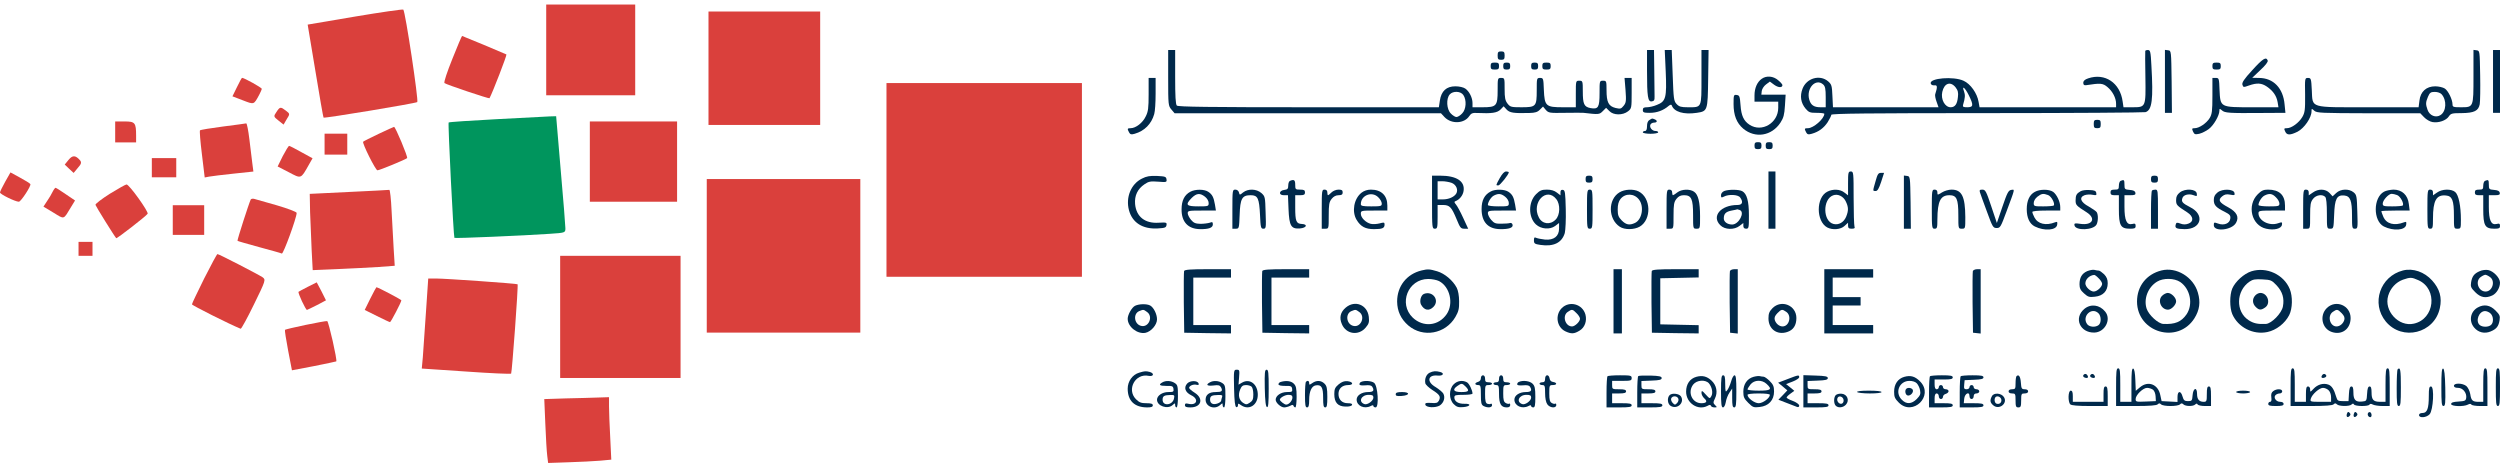 <svg width="297" height="55" viewBox="0 0 297 55" fill="none" xmlns="http://www.w3.org/2000/svg">
<path d="M138.779 9.242C138.779 12.476 138.796 12.576 139.161 13.007L139.542 13.455H155.364H171.186L171.617 13.919C172.43 14.765 173.956 14.699 174.553 13.787C174.769 13.455 174.951 13.389 175.498 13.422C177.24 13.505 177.87 13.405 178.268 13.007L178.633 12.626L178.981 13.007C179.346 13.405 179.827 13.472 181.701 13.422C182.365 13.405 182.663 13.322 182.945 13.024L183.31 12.659L183.642 13.057C183.973 13.422 184.073 13.438 185.963 13.405C187.058 13.389 188.037 13.389 188.12 13.405C189.96 13.621 190.01 13.604 190.408 13.206L190.806 12.808L191.188 13.19C191.669 13.704 192.78 13.72 193.41 13.223C193.825 12.891 193.841 12.825 193.841 11.067V9.259H193.427H192.995L193.112 10.702C193.211 12.012 193.178 12.211 192.879 12.576C192.581 12.941 192.498 12.957 191.917 12.825C191.088 12.609 190.856 12.145 190.856 10.702C190.856 9.624 190.839 9.591 190.441 9.591C190.027 9.591 190.027 9.607 190.027 11.067C190.027 12.758 189.878 13.007 188.949 12.841C188.186 12.692 188.037 12.36 188.037 10.851C188.037 9.624 188.02 9.591 187.622 9.591C187.207 9.591 187.207 9.591 187.207 11.166V12.742H185.665C183.642 12.742 183.492 12.609 183.409 10.652C183.36 9.309 183.343 9.259 182.962 9.259C182.564 9.259 182.564 9.292 182.564 10.735C182.564 12.659 182.481 12.742 180.739 12.742C179.529 12.742 179.412 12.709 179.097 12.311C178.815 11.946 178.749 11.631 178.749 10.569C178.749 9.276 178.749 9.259 178.334 9.259C177.92 9.259 177.92 9.276 177.92 10.719C177.92 12.593 177.787 12.742 176.129 12.742H174.934V12.244C174.934 11.614 174.553 10.851 174.072 10.52C173.856 10.37 173.359 10.254 172.895 10.254C171.833 10.254 171.219 10.818 171.054 11.962L170.938 12.742H155.464C143.672 12.742 139.957 12.692 139.808 12.543C139.658 12.394 139.609 11.415 139.609 9.143V5.942H139.194H138.779V9.242ZM173.84 11.282C174.255 11.879 174.188 13.007 173.691 13.488C173.475 13.72 173.176 13.903 173.027 13.903C172.878 13.903 172.579 13.72 172.364 13.488C171.85 12.991 171.783 11.714 172.231 11.216C172.613 10.785 173.525 10.818 173.84 11.282Z" fill="#00294B"/>
<path d="M195.666 8.38C195.666 11.531 195.766 12.112 196.23 12.046C196.512 12.012 196.578 11.88 196.562 11.449C196.562 11.167 196.545 9.79 196.528 8.43L196.495 5.942H196.081H195.666V8.38Z" fill="#00294B"/>
<path d="M197.888 8.513C198.021 11.615 197.904 12.046 196.843 12.461C196.462 12.626 195.931 12.742 195.666 12.742C195.284 12.742 195.168 12.809 195.168 13.074C195.168 13.356 195.284 13.406 195.997 13.406C196.826 13.406 197.606 13.124 198.22 12.593C198.419 12.427 198.551 12.394 198.601 12.51C198.866 13.29 200.027 13.638 201.57 13.406C202.863 13.207 202.88 13.19 202.93 9.343L202.979 5.943H202.565H202.134V9.177C202.134 12.892 202.2 12.742 200.508 12.742C199.712 12.742 199.48 12.676 199.182 12.361C198.85 12.013 198.817 11.747 198.717 8.961L198.601 5.943H198.186H197.772L197.888 8.513Z" fill="#00294B"/>
<path d="M254.857 6.059C254.841 6.142 254.841 7.535 254.874 9.193C254.924 12.759 254.924 12.742 253.315 12.742H252.27L252.171 12.062C251.872 9.84 250.064 8.629 248.074 9.309C247.676 9.442 247.494 9.608 247.494 9.84C247.494 10.072 247.593 10.155 247.825 10.122C249.534 9.857 249.816 9.873 250.38 10.354C250.977 10.852 251.391 11.648 251.391 12.328V12.742H243.281H235.171L235.055 12.096C234.889 11.084 234.093 9.956 233.264 9.591C232.07 9.044 229.234 9.276 229.366 9.906C229.416 10.072 229.565 10.155 229.798 10.139C230.163 10.089 230.196 10.288 229.897 11.217C229.864 11.333 229.93 11.731 230.063 12.079L230.295 12.742H224.026H217.757L217.691 11.399C217.641 10.172 217.591 10.022 217.176 9.658C216.198 8.828 214.622 9.276 214.141 10.537C213.81 11.399 213.926 12.212 214.506 12.908C214.888 13.356 215.037 13.406 215.833 13.406C216.331 13.406 216.729 13.456 216.729 13.522C216.729 14.102 215.435 15.23 214.788 15.23C214.357 15.23 214.34 15.28 214.573 15.728C214.705 15.976 214.838 16.01 215.236 15.893C216.065 15.661 216.662 15.213 217.127 14.517C217.359 14.136 217.558 13.754 217.558 13.638C217.558 13.489 222.052 13.439 236.05 13.439C246.217 13.439 254.692 13.373 254.891 13.323C255.67 13.074 255.819 11.814 255.587 7.8C255.504 6.142 255.455 5.943 255.173 5.943C255.007 5.943 254.857 5.992 254.857 6.059ZM216.596 10.039C216.828 10.255 216.895 10.553 216.895 11.532V12.742H216.264C215.485 12.742 215.12 12.477 214.938 11.83C214.556 10.487 215.717 9.243 216.596 10.039ZM232.319 10.371C232.6 10.736 232.667 10.984 232.6 11.532C232.518 12.377 232.252 12.742 231.738 12.742C231.058 12.742 230.544 11.814 230.743 10.918C230.975 9.873 231.721 9.624 232.319 10.371ZM233.878 11.283C234.475 12.494 234.458 12.742 233.712 12.742C233.231 12.742 233.148 12.693 233.214 12.444C233.463 11.631 233.479 11.283 233.33 10.868C233.032 10.089 233.43 10.387 233.878 11.283Z" fill="#00294B"/>
<path d="M257.195 9.657V13.405H257.61H258.025L257.991 9.707C257.942 6.025 257.942 6.025 257.577 5.975L257.195 5.925V9.657Z" fill="#00294B"/>
<path d="M293.848 9.077C293.848 12.776 293.864 12.742 292.338 12.742C291.476 12.742 291.36 12.709 291.36 12.411C291.36 11.83 290.846 10.786 290.448 10.52C290.215 10.371 289.701 10.255 289.303 10.255C288.242 10.255 287.545 10.885 287.429 11.963L287.33 12.742H281.409C274.277 12.742 274.758 12.892 274.642 10.703C274.576 9.343 274.543 9.26 274.194 9.26C273.813 9.26 273.813 9.276 273.846 11.283C273.863 13.074 273.813 13.389 273.514 13.903C273.116 14.583 272.237 15.23 271.69 15.23C271.342 15.23 271.309 15.263 271.491 15.645C271.69 16.076 272.071 16.076 272.95 15.645C273.747 15.23 274.609 13.986 274.609 13.223C274.609 12.875 274.626 12.875 274.941 13.157C275.239 13.422 275.753 13.439 281.392 13.456H287.529L287.976 13.92C288.225 14.185 288.673 14.451 288.972 14.501C289.685 14.633 290.613 14.318 290.929 13.82C291.161 13.472 291.31 13.439 292.438 13.439C293.93 13.422 294.445 13.174 294.594 12.378C294.644 12.079 294.677 10.52 294.644 8.928C294.594 6.059 294.594 6.026 294.229 5.976L293.848 5.926V9.077ZM290.066 11.2C290.696 11.913 290.63 13.223 289.933 13.671C289.386 14.036 288.623 13.738 288.391 13.041C288.159 12.378 288.159 12.179 288.441 11.499C288.656 11.001 288.773 10.918 289.253 10.918C289.585 10.918 289.917 11.034 290.066 11.2Z" fill="#00294B"/>
<path d="M296.171 9.674V13.405H296.586H297V9.674V5.942H296.586H296.171V9.674Z" fill="#00294B"/>
<path d="M177.92 6.606C177.92 7.021 177.986 7.104 178.335 7.104C178.683 7.104 178.749 7.021 178.749 6.606C178.749 6.191 178.683 6.108 178.335 6.108C177.986 6.108 177.92 6.191 177.92 6.606Z" fill="#00294B"/>
<path d="M267.562 8.347C266.583 9.408 266.318 9.823 266.401 10.072C266.5 10.387 266.533 10.387 267.18 10.155C268.125 9.823 268.673 9.856 269.303 10.287C270.049 10.802 270.447 11.382 270.58 12.128L270.68 12.742H267.595C263.73 12.742 263.78 12.775 263.681 10.685C263.631 9.309 263.614 9.259 263.233 9.259H262.835V11.366C262.835 13.19 262.785 13.571 262.503 14.036C262.122 14.649 261.259 15.23 260.729 15.23C260.397 15.23 260.38 15.28 260.53 15.628C260.695 15.976 260.778 15.993 261.276 15.893C261.591 15.81 262.105 15.562 262.404 15.329C262.984 14.898 263.664 13.721 263.664 13.157C263.664 12.891 263.697 12.875 263.963 13.107C264.294 13.422 264.825 13.455 268.623 13.422L271.509 13.405L271.409 12.41C271.243 10.47 270.083 9.259 268.358 9.259L267.562 9.243L268.524 8.33C269.137 7.767 269.469 7.335 269.403 7.186C269.22 6.705 268.822 6.954 267.562 8.347Z" fill="#00294B"/>
<path d="M177.091 7.85C177.091 8.198 177.174 8.264 177.588 8.264C178.003 8.264 178.086 8.198 178.086 7.85C178.086 7.501 178.003 7.435 177.588 7.435C177.174 7.435 177.091 7.501 177.091 7.85Z" fill="#00294B"/>
<path d="M178.583 7.85C178.583 8.181 178.666 8.264 178.998 8.264C179.329 8.264 179.412 8.181 179.412 7.85C179.412 7.518 179.329 7.435 178.998 7.435C178.666 7.435 178.583 7.518 178.583 7.85Z" fill="#00294B"/>
<path d="M181.9 7.85C181.9 8.181 181.983 8.264 182.315 8.264C182.647 8.264 182.73 8.181 182.73 7.85C182.73 7.518 182.647 7.435 182.315 7.435C181.983 7.435 181.9 7.518 181.9 7.85Z" fill="#00294B"/>
<path d="M183.227 7.85C183.227 8.198 183.309 8.264 183.724 8.264C184.139 8.264 184.222 8.198 184.222 7.85C184.222 7.501 184.139 7.435 183.724 7.435C183.309 7.435 183.227 7.501 183.227 7.85Z" fill="#00294B"/>
<path d="M262.834 7.85C262.834 8.198 262.917 8.264 263.332 8.264C263.746 8.264 263.829 8.198 263.829 7.85C263.829 7.501 263.746 7.435 263.332 7.435C262.917 7.435 262.834 7.501 262.834 7.85Z" fill="#00294B"/>
<path d="M209.297 9.359C208.75 9.74 208.435 10.47 208.435 11.332V12.079H209.845H211.254V12.809C211.254 14.616 209.297 15.777 207.838 14.815C207.158 14.368 206.859 13.737 206.777 12.51C206.694 11.449 206.66 11.332 206.329 11.283C205.964 11.233 205.947 11.283 205.947 12.361C205.947 13.688 206.312 14.616 207.092 15.28C208.518 16.474 210.475 16.159 211.52 14.567C211.885 14.003 211.984 13.638 212.051 12.56L212.133 11.25H210.691H209.248L209.297 10.802C209.331 10.57 209.546 10.221 209.795 10.039L210.259 9.691L210.773 10.072C211.254 10.42 211.752 10.454 211.752 10.105C211.752 10.022 211.52 9.757 211.238 9.525C210.657 9.027 209.861 8.961 209.297 9.359Z" fill="#00294B"/>
<path d="M136.457 11.2C136.457 12.825 136.408 13.257 136.109 13.837C135.761 14.583 134.932 15.23 134.318 15.23C133.92 15.23 133.903 15.296 134.135 15.728C134.268 15.976 134.401 16.01 134.799 15.893C135.96 15.562 136.789 14.733 137.121 13.555C137.22 13.24 137.287 12.145 137.287 11.134V9.26H136.872H136.457V11.2Z" fill="#00294B"/>
<path d="M195.964 14.252C195.765 14.351 195.666 14.617 195.666 14.981C195.666 15.379 195.583 15.562 195.417 15.562C195.284 15.562 195.168 15.628 195.168 15.728C195.168 15.811 195.583 15.894 196.08 15.894C196.578 15.894 196.992 15.811 196.992 15.728C196.992 15.628 196.86 15.562 196.677 15.562C196.279 15.562 195.931 15.147 196.064 14.816C196.113 14.683 196.312 14.567 196.495 14.567C196.893 14.567 196.943 14.318 196.561 14.169C196.246 14.053 196.312 14.036 195.964 14.252Z" fill="#00294B"/>
<path d="M248.737 14.732C248.737 15.147 248.804 15.23 249.152 15.23C249.5 15.23 249.567 15.147 249.567 14.732C249.567 14.318 249.5 14.235 249.152 14.235C248.804 14.235 248.737 14.318 248.737 14.732Z" fill="#00294B"/>
<path d="M208.436 17.303C208.436 17.635 208.518 17.718 208.85 17.718C209.182 17.718 209.265 17.635 209.265 17.303C209.265 16.972 209.182 16.889 208.85 16.889C208.518 16.889 208.436 16.972 208.436 17.303Z" fill="#00294B"/>
<path d="M209.763 17.303C209.763 17.635 209.846 17.718 210.177 17.718C210.509 17.718 210.592 17.635 210.592 17.303C210.592 16.972 210.509 16.889 210.177 16.889C209.846 16.889 209.763 16.972 209.763 17.303Z" fill="#00294B"/>
<path d="M178.185 21.134C177.687 22.029 177.687 22.029 178.003 22.029C178.202 22.029 179.246 20.719 179.246 20.471C179.246 20.421 179.097 20.371 178.931 20.371C178.716 20.371 178.467 20.636 178.185 21.134Z" fill="#00294B"/>
<path d="M210.094 23.771V27.171H210.508H210.923V23.771V20.371H210.508H210.094V23.771Z" fill="#00294B"/>
<path d="M219.548 21.798V23.207L219.117 22.876C218.603 22.461 217.74 22.428 217.077 22.776C215.733 23.456 215.733 26.292 217.077 27.022C217.707 27.354 218.686 27.271 219.133 26.839L219.548 26.458V26.806C219.548 27.088 219.648 27.171 219.979 27.171C220.311 27.171 220.394 27.105 220.311 26.906C220.261 26.756 220.211 25.231 220.211 23.506C220.211 20.487 220.195 20.371 219.88 20.371C219.581 20.371 219.548 20.487 219.548 21.798ZM219.283 23.937C219.614 24.617 219.614 25.032 219.316 25.761C219.034 26.425 218.437 26.756 217.823 26.607C216.546 26.292 216.513 23.672 217.773 23.207C218.337 22.992 219.001 23.323 219.283 23.937Z" fill="#00294B"/>
<path d="M222.815 21.532C222.467 22.743 222.467 22.693 222.831 22.693C223.047 22.693 223.213 22.411 223.478 21.615L223.827 20.537H223.462C223.147 20.537 223.047 20.686 222.815 21.532Z" fill="#00294B"/>
<path d="M135.662 21.217C134.351 21.864 133.721 23.456 134.119 24.966C134.517 26.458 135.745 27.238 137.536 27.138C138.398 27.088 138.531 27.039 138.581 26.74C138.63 26.425 138.564 26.409 137.668 26.458C136.026 26.574 134.982 25.745 134.849 24.236C134.766 23.241 135.147 22.445 135.96 21.897C136.458 21.549 136.69 21.516 137.585 21.582C138.581 21.665 138.63 21.649 138.581 21.3C138.531 20.985 138.415 20.952 137.453 20.902C136.607 20.869 136.209 20.936 135.662 21.217Z" fill="#00294B"/>
<path d="M170.125 24.02C170.125 27.055 170.142 27.171 170.457 27.171C170.755 27.171 170.788 27.055 170.788 25.761V24.352H171.419C172.215 24.352 172.447 24.601 173.044 26.043C173.459 27.055 173.541 27.171 173.956 27.171H174.421L173.823 25.878C173.508 25.181 173.11 24.451 172.961 24.285C172.762 24.053 172.745 23.954 172.895 23.904C173.392 23.721 173.79 23.224 173.873 22.693C174.056 21.532 173.044 20.869 171.087 20.869H170.125V24.02ZM172.43 21.715C172.994 21.914 173.276 22.561 172.994 23.008C172.745 23.406 172.099 23.688 171.419 23.688H170.788V22.61V21.532H171.352C171.651 21.532 172.132 21.615 172.43 21.715Z" fill="#00294B"/>
<path d="M188.369 21.283C188.369 21.615 188.452 21.698 188.784 21.698C189.115 21.698 189.198 21.615 189.198 21.283C189.198 20.952 189.115 20.869 188.784 20.869C188.452 20.869 188.369 20.952 188.369 21.283Z" fill="#00294B"/>
<path d="M226.182 24.003V27.171H226.596H227.011L226.978 24.053C226.928 20.985 226.928 20.952 226.563 20.902L226.182 20.852V24.003Z" fill="#00294B"/>
<path d="M255.538 21.283C255.538 21.615 255.621 21.698 255.953 21.698C256.284 21.698 256.367 21.615 256.367 21.283C256.367 20.952 256.284 20.869 255.953 20.869C255.621 20.869 255.538 20.952 255.538 21.283Z" fill="#00294B"/>
<path d="M153.258 21.482C153.142 21.515 153.043 21.764 153.043 22.03C153.043 22.428 152.96 22.511 152.595 22.56C151.932 22.627 151.865 23.191 152.512 23.191H153.01L153.076 24.832C153.159 26.839 153.374 27.221 154.436 27.138C155.232 27.072 155.398 26.64 154.651 26.607C153.988 26.574 153.872 26.292 153.872 24.634V23.191H154.452C154.917 23.191 155.033 23.124 155.033 22.859C155.033 22.593 154.917 22.527 154.452 22.527C153.905 22.527 153.872 22.494 153.872 21.947C153.872 21.383 153.739 21.283 153.258 21.482Z" fill="#00294B"/>
<path d="M251.938 21.483C251.822 21.516 251.723 21.781 251.723 22.046C251.723 22.478 251.656 22.527 251.225 22.527C250.844 22.527 250.728 22.594 250.728 22.859C250.728 23.124 250.844 23.191 251.225 23.191H251.723V24.849C251.723 26.806 251.922 27.171 253.049 27.171C253.597 27.171 253.713 27.121 253.713 26.839C253.713 26.574 253.63 26.524 253.315 26.607C252.651 26.773 252.386 26.176 252.386 24.567V23.191H253.066C253.613 23.191 253.729 23.141 253.68 22.892C253.646 22.693 253.447 22.594 253 22.561C252.419 22.511 252.386 22.478 252.386 21.93C252.386 21.366 252.336 21.317 251.938 21.483Z" fill="#00294B"/>
<path d="M295.225 21.483C295.109 21.516 295.01 21.781 295.01 22.046C295.01 22.478 294.943 22.527 294.512 22.527C294.131 22.527 294.015 22.594 294.015 22.859C294.015 23.124 294.131 23.191 294.512 23.191H295.01V24.849C295.01 26.806 295.209 27.171 296.337 27.171C296.884 27.171 297 27.121 297 26.839C297 26.574 296.917 26.524 296.602 26.607C295.939 26.773 295.673 26.176 295.673 24.567V23.191H296.353C296.9 23.191 297.017 23.141 296.967 22.892C296.934 22.693 296.735 22.594 296.287 22.561C295.706 22.511 295.673 22.478 295.673 21.93C295.673 21.366 295.623 21.317 295.225 21.483Z" fill="#00294B"/>
<path d="M141.416 22.776C140.703 23.158 140.371 23.838 140.371 24.866C140.355 26.358 141.134 27.204 142.561 27.221C143.622 27.238 144.086 27.055 144.086 26.657C144.086 26.375 144.02 26.342 143.722 26.458C143.506 26.524 143.008 26.591 142.61 26.591C142.03 26.574 141.814 26.491 141.499 26.126C141.284 25.861 141.101 25.513 141.101 25.33C141.101 25.032 141.234 25.015 142.776 25.015H144.451L144.335 24.302C144.186 23.439 144.02 23.108 143.556 22.793C143.091 22.461 141.997 22.461 141.416 22.776ZM143.158 23.373C143.406 23.572 143.589 23.871 143.589 24.119C143.589 24.501 143.556 24.517 142.345 24.517C140.919 24.517 140.769 24.335 141.582 23.506C142.163 22.942 142.561 22.909 143.158 23.373Z" fill="#00294B"/>
<path d="M146.407 24.849V27.171H146.805C147.203 27.171 147.203 27.138 147.27 25.529C147.336 23.589 147.552 23.191 148.58 23.191C149.426 23.191 149.592 23.539 149.691 25.546C149.757 27.022 149.791 27.171 150.089 27.171C150.404 27.171 150.421 27.072 150.354 25.247C150.305 23.373 150.288 23.323 149.84 22.925C149.26 22.428 148.281 22.395 147.684 22.859C147.27 23.191 147.27 23.191 147.187 22.859C147.137 22.66 146.955 22.527 146.756 22.527C146.424 22.527 146.407 22.61 146.407 24.849Z" fill="#00294B"/>
<path d="M157.023 24.849V27.171H157.438C157.853 27.171 157.853 27.171 157.853 25.612C157.853 24.302 157.902 24.003 158.201 23.622C158.433 23.34 158.699 23.191 159.03 23.191C159.395 23.191 159.511 23.108 159.511 22.859C159.511 22.594 159.395 22.527 159.014 22.527C158.732 22.527 158.367 22.677 158.184 22.859C158.002 23.041 157.82 23.191 157.77 23.191C157.72 23.191 157.687 23.041 157.687 22.859C157.687 22.643 157.571 22.527 157.355 22.527C157.04 22.527 157.023 22.643 157.023 24.849Z" fill="#00294B"/>
<path d="M161.75 22.892C160.838 23.606 160.572 25.148 161.169 26.127C161.65 26.923 162.214 27.221 163.226 27.221C164.237 27.221 164.486 27.105 164.486 26.674C164.486 26.409 164.42 26.392 163.889 26.541C163.557 26.624 163.093 26.657 162.844 26.591C162.247 26.442 161.667 25.861 161.667 25.397C161.667 25.032 161.7 25.015 163.242 25.015H164.818V24.435C164.818 23.224 164.105 22.528 162.861 22.528C162.446 22.528 162.048 22.66 161.75 22.892ZM163.74 23.44C163.972 23.655 164.154 23.987 164.154 24.186C164.154 24.485 164.055 24.518 162.911 24.518C161.899 24.518 161.667 24.468 161.667 24.253C161.667 23.191 162.994 22.677 163.74 23.44Z" fill="#00294B"/>
<path d="M177.107 22.743C176.361 23.124 176.013 23.788 176.013 24.833C176.013 26.375 176.776 27.204 178.218 27.221C179.263 27.238 179.777 27.055 179.695 26.707C179.661 26.541 179.529 26.458 179.396 26.491C179.263 26.541 178.799 26.574 178.368 26.574C177.688 26.591 177.505 26.524 177.157 26.126C176.941 25.878 176.759 25.513 176.759 25.33C176.759 25.032 176.892 25.015 178.434 25.015H180.109L179.993 24.302C179.844 23.439 179.678 23.108 179.214 22.793C178.766 22.478 177.655 22.444 177.107 22.743ZM178.816 23.373C179.064 23.572 179.247 23.871 179.247 24.119C179.247 24.501 179.214 24.517 178.003 24.517C177.323 24.517 176.759 24.451 176.759 24.352C176.759 24.003 177.157 23.373 177.489 23.224C178.019 22.959 178.335 22.992 178.816 23.373Z" fill="#00294B"/>
<path d="M182.481 23.074C181.552 24.003 181.552 25.794 182.464 26.657C183.061 27.221 184.123 27.304 184.736 26.856L185.217 26.491V27.154C185.217 28.067 184.604 28.547 183.559 28.465C183.144 28.415 182.68 28.332 182.531 28.265C182.282 28.149 182.232 28.216 182.232 28.547C182.232 28.929 182.315 28.995 182.995 29.095C184.571 29.327 185.549 28.846 185.897 27.685C185.98 27.353 186.047 26.076 186.013 24.849C185.964 22.875 185.931 22.61 185.682 22.56C185.466 22.527 185.383 22.61 185.383 22.859V23.207L184.952 22.875C184.654 22.643 184.272 22.527 183.775 22.527C183.161 22.527 182.929 22.627 182.481 23.074ZM184.886 23.655C185.383 24.269 185.35 25.562 184.803 26.093C184.156 26.756 183.211 26.624 182.813 25.828C181.9 24.07 183.725 22.162 184.886 23.655Z" fill="#00294B"/>
<path d="M188.534 24.849C188.534 27.055 188.551 27.171 188.866 27.171C189.181 27.171 189.198 27.055 189.198 24.849C189.198 22.643 189.181 22.527 188.866 22.527C188.551 22.527 188.534 22.643 188.534 24.849Z" fill="#00294B"/>
<path d="M192.382 22.859C191.006 23.705 191.039 26.027 192.432 26.939C193.012 27.32 194.14 27.304 194.804 26.922C196.23 26.076 196.147 23.489 194.671 22.743C194.057 22.428 192.996 22.477 192.382 22.859ZM194.721 23.721C195.351 24.551 195.069 26.11 194.223 26.491C193.576 26.79 193.178 26.707 192.664 26.192C192.266 25.778 192.183 25.562 192.183 24.882C192.183 24.318 192.283 23.937 192.515 23.639C193.079 22.925 194.157 22.959 194.721 23.721Z" fill="#00294B"/>
<path d="M197.987 24.849V27.171H198.402C198.817 27.171 198.817 27.171 198.817 25.612C198.817 24.302 198.866 24.003 199.165 23.622C199.414 23.307 199.662 23.191 200.06 23.191C200.939 23.191 201.138 23.622 201.138 25.546C201.138 27.171 201.138 27.171 201.553 27.171C201.968 27.171 201.968 27.155 201.968 25.712C201.968 24.003 201.752 23.124 201.255 22.776C200.757 22.428 199.778 22.461 199.264 22.859C199.032 23.041 198.8 23.191 198.75 23.191C198.7 23.191 198.651 23.041 198.651 22.859C198.651 22.643 198.535 22.527 198.319 22.527C198.004 22.527 197.987 22.643 197.987 24.849Z" fill="#00294B"/>
<path d="M204.837 22.693C204.605 22.793 204.455 22.992 204.455 23.191C204.455 23.489 204.505 23.506 204.804 23.357C205.351 23.058 206.479 23.108 206.727 23.456C207.126 24.003 206.993 24.352 206.412 24.352C204.422 24.352 203.294 25.695 204.372 26.756C204.903 27.304 206.031 27.337 206.678 26.823L207.109 26.491V26.823C207.109 27.055 207.208 27.171 207.441 27.171C207.756 27.171 207.772 27.055 207.772 25.595C207.772 23.871 207.524 23.008 206.976 22.71C206.562 22.494 205.351 22.494 204.837 22.693ZM206.678 24.949C207.341 25.197 206.578 26.674 205.782 26.674C205.218 26.674 204.787 26.358 204.787 25.96C204.787 25.38 205.036 25.148 205.716 25.015C206.081 24.949 206.379 24.882 206.396 24.866C206.412 24.866 206.528 24.899 206.678 24.949Z" fill="#00294B"/>
<path d="M229.499 24.849C229.499 27.055 229.516 27.171 229.831 27.171C230.129 27.171 230.162 27.055 230.162 26.043C230.179 23.904 230.527 23.191 231.589 23.191C232.451 23.191 232.65 23.639 232.65 25.546C232.65 27.171 232.65 27.171 233.065 27.171C233.479 27.171 233.479 27.155 233.479 25.795C233.463 23.34 233.065 22.527 231.838 22.527C231.506 22.527 230.992 22.677 230.71 22.859C230.162 23.191 230.162 23.191 230.162 22.859C230.162 22.643 230.046 22.527 229.831 22.527C229.516 22.527 229.499 22.643 229.499 24.849Z" fill="#00294B"/>
<path d="M235.22 22.859C235.286 23.058 235.651 24.087 236.049 25.148C236.713 26.972 236.779 27.088 237.21 27.088C237.625 27.088 237.691 26.972 238.371 25.131C239.416 22.312 239.383 22.494 238.935 22.561C238.603 22.61 238.454 22.892 237.89 24.551L237.227 26.491L236.564 24.518C235.966 22.727 235.867 22.527 235.502 22.527C235.187 22.527 235.137 22.594 235.22 22.859Z" fill="#00294B"/>
<path d="M241.739 22.793C241.109 23.125 240.777 23.838 240.777 24.849C240.777 25.861 241.109 26.591 241.739 26.906C242.867 27.47 244.31 27.37 244.393 26.69C244.443 26.359 244.393 26.309 244.144 26.408C243.049 26.84 242.088 26.607 241.69 25.828C241.557 25.579 241.441 25.28 241.441 25.181C241.441 25.081 242.054 25.015 243.099 25.015H244.758V24.601C244.758 23.97 244.343 23.108 243.912 22.793C243.431 22.461 242.336 22.461 241.739 22.793ZM243.315 23.174C243.713 23.323 244.177 24.219 243.978 24.418C243.912 24.468 243.365 24.518 242.734 24.518C241.656 24.518 241.607 24.501 241.607 24.12C241.607 23.871 241.789 23.572 242.038 23.373C242.535 22.992 242.734 22.959 243.315 23.174Z" fill="#00294B"/>
<path d="M247.162 22.726C246.697 22.992 246.581 23.191 246.581 23.805C246.581 24.352 246.648 24.435 247.908 25.231C249.052 25.977 248.571 26.806 247.128 26.591C246.482 26.491 246.399 26.524 246.449 26.773C246.565 27.437 248.704 27.354 249.069 26.674C249.268 26.292 249.285 25.513 249.086 25.198C249.003 25.081 248.571 24.783 248.14 24.534C247.178 24.02 246.963 23.456 247.643 23.191C247.875 23.108 248.306 23.075 248.588 23.141C249.036 23.224 249.102 23.191 249.036 22.925C249.003 22.677 248.82 22.594 248.24 22.577C247.825 22.544 247.344 22.61 247.162 22.726Z" fill="#00294B"/>
<path d="M255.654 22.643C255.588 22.693 255.538 23.738 255.538 24.965V27.171H255.953H256.367V24.849C256.367 22.71 256.351 22.527 256.069 22.527C255.903 22.527 255.704 22.577 255.654 22.643Z" fill="#00294B"/>
<path d="M258.97 22.859C258.638 23.124 258.522 23.356 258.522 23.771C258.522 24.352 258.588 24.418 259.849 25.23C260.595 25.712 260.645 26.342 259.965 26.574C259.65 26.69 259.351 26.69 259.019 26.557C258.621 26.408 258.538 26.425 258.472 26.69C258.356 27.105 258.555 27.204 259.517 27.221C261.507 27.254 261.972 25.512 260.197 24.617C259.268 24.136 259.119 23.97 259.268 23.539C259.384 23.141 260.031 22.975 260.595 23.191C260.993 23.34 261.026 23.323 260.976 22.992C260.91 22.444 259.6 22.361 258.97 22.859Z" fill="#00294B"/>
<path d="M263.449 22.859C263.117 23.124 263.001 23.373 263.001 23.755C263.001 24.368 263.25 24.65 264.295 25.164C264.908 25.479 265.008 25.596 264.958 25.977C264.892 26.557 264.195 26.823 263.499 26.557C263.034 26.392 263.001 26.392 263.001 26.756C263.001 27.569 265.157 27.354 265.638 26.474C266.036 25.778 265.737 25.181 264.693 24.617C263.631 24.053 263.465 23.755 263.996 23.323C264.278 23.091 264.51 23.041 264.941 23.124C265.456 23.224 265.522 23.191 265.456 22.925C265.373 22.444 264.029 22.395 263.449 22.859Z" fill="#00294B"/>
<path d="M268.224 23.075C266.898 24.401 267.478 26.79 269.22 27.171C270.165 27.387 271.027 27.171 271.094 26.707C271.143 26.375 271.11 26.358 270.629 26.524C269.601 26.889 268.307 26.226 268.307 25.33C268.307 25.048 268.457 25.015 269.883 25.015H271.459V24.435C271.459 23.158 270.779 22.527 269.435 22.527C268.904 22.527 268.656 22.643 268.224 23.075ZM270.38 23.44C270.613 23.655 270.795 23.987 270.795 24.186C270.795 24.484 270.696 24.518 269.551 24.518C268.871 24.518 268.307 24.451 268.307 24.352C268.307 24.003 268.705 23.373 269.037 23.224C269.601 22.942 269.949 22.992 270.38 23.44Z" fill="#00294B"/>
<path d="M273.614 24.849V27.171H274.029C274.444 27.171 274.444 27.171 274.444 25.612C274.444 24.302 274.493 24.003 274.792 23.622C275.157 23.158 275.886 23.041 276.235 23.39C276.367 23.523 276.434 24.202 276.434 25.38C276.434 27.155 276.434 27.171 276.832 27.171C277.23 27.171 277.23 27.138 277.296 25.529C277.362 23.622 277.611 23.141 278.49 23.224C279.22 23.29 279.419 23.821 279.419 25.629C279.419 27.088 279.436 27.171 279.767 27.171C280.099 27.171 280.116 27.105 280.049 25.164C279.999 23.29 279.966 23.141 279.601 22.843C279.054 22.395 278.076 22.428 277.545 22.925L277.114 23.323L276.749 22.925C276.284 22.428 275.422 22.395 274.759 22.876L274.278 23.207V22.876C274.278 22.643 274.178 22.527 273.946 22.527C273.631 22.527 273.614 22.643 273.614 24.849Z" fill="#00294B"/>
<path d="M283.218 22.776C281.924 23.473 281.908 26.242 283.201 26.906C284.329 27.47 285.772 27.37 285.855 26.69C285.905 26.359 285.855 26.309 285.606 26.408C284.445 26.856 283.5 26.607 283.135 25.745C283.002 25.43 282.903 25.148 282.903 25.098C282.903 25.048 283.666 25.015 284.578 25.015H286.269L286.17 24.236C286.054 23.174 285.357 22.527 284.346 22.527C283.964 22.544 283.45 22.643 283.218 22.776ZM284.777 23.174C285.175 23.323 285.639 24.219 285.44 24.418C285.374 24.468 284.827 24.518 284.196 24.518C283.168 24.518 283.069 24.485 283.069 24.186C283.069 23.788 283.765 23.025 284.13 23.025C284.263 23.025 284.561 23.091 284.777 23.174Z" fill="#00294B"/>
<path d="M288.375 24.849C288.375 27.055 288.392 27.171 288.707 27.171C289.005 27.171 289.038 27.055 289.038 25.96C289.038 23.821 289.436 23.108 290.581 23.224C291.327 23.29 291.526 23.804 291.526 25.629C291.526 27.155 291.526 27.171 291.941 27.171C292.339 27.171 292.355 27.138 292.355 26.126C292.355 24.484 292.09 23.158 291.675 22.809C291.194 22.411 290.116 22.444 289.519 22.876L289.038 23.207V22.876C289.038 22.643 288.939 22.527 288.707 22.527C288.392 22.527 288.375 22.643 288.375 24.849Z" fill="#00294B"/>
<path d="M140.67 32.196C140.636 32.312 140.62 34.004 140.636 35.961L140.686 39.527L143.472 39.577L146.242 39.61V39.112V38.615H144.003H141.764V35.795V32.976H144.003H146.242V32.478V31.981H143.506C141.432 31.981 140.736 32.031 140.67 32.196Z" fill="#00294B"/>
<path d="M149.957 32.196C149.923 32.312 149.907 34.004 149.923 35.961L149.973 39.527L152.76 39.577L155.529 39.61V39.112V38.615H153.29H151.051V35.795V32.976H153.29H155.529V32.478V31.981H152.793C150.72 31.981 150.023 32.031 149.957 32.196Z" fill="#00294B"/>
<path d="M168.881 32.13C167.106 32.561 165.979 34.004 165.979 35.828C165.995 36.973 166.426 37.901 167.305 38.664C169.047 40.157 171.717 39.676 172.894 37.669C173.276 37.006 173.359 36.691 173.342 35.795C173.342 35.132 173.226 34.518 173.06 34.186C172.596 33.307 171.634 32.495 170.738 32.229C169.826 31.964 169.644 31.947 168.881 32.13ZM170.954 33.39C172.264 34.07 172.712 36.077 171.866 37.321C170.904 38.731 169.08 38.913 167.836 37.736C166.111 36.077 167.272 33.142 169.677 33.142C170.108 33.142 170.689 33.258 170.954 33.39Z" fill="#00294B"/>
<path d="M169.163 34.917C168.798 35.066 168.615 35.779 168.814 36.177C169.196 36.874 169.76 36.99 170.29 36.459C171.07 35.679 170.207 34.502 169.163 34.917Z" fill="#00294B"/>
<path d="M191.686 35.795V39.61H192.183H192.681V35.795V31.981H192.183H191.686V35.795Z" fill="#00294B"/>
<path d="M196.229 32.196C196.196 32.312 196.179 34.004 196.196 35.961L196.246 39.527L199.032 39.577L201.802 39.61V39.129V38.631L199.53 38.582L197.241 38.532V35.795V33.059L199.53 33.009L201.802 32.959V32.478V31.981H199.065C196.992 31.981 196.295 32.031 196.229 32.196Z" fill="#00294B"/>
<path d="M205.517 32.196C205.484 32.312 205.467 34.004 205.484 35.961L205.534 39.527L205.998 39.577L206.446 39.626V35.812V31.981H206.031C205.799 31.981 205.567 32.08 205.517 32.196Z" fill="#00294B"/>
<path d="M216.728 35.795V39.61H219.63H222.532V39.112V38.615H220.127H217.723V37.454V36.293H219.381H221.04V35.795V35.298H219.381H217.723V34.137V32.976H220.127H222.532V32.478V31.981H219.63H216.728V35.795Z" fill="#00294B"/>
<path d="M234.376 32.196C234.342 32.312 234.326 34.004 234.342 35.961L234.392 39.527L234.857 39.577L235.304 39.626V35.812V31.981H234.89C234.658 31.981 234.425 32.08 234.376 32.196Z" fill="#00294B"/>
<path d="M247.958 32.213C247.328 32.495 247.046 32.976 247.046 33.772C247.046 34.237 247.162 34.485 247.577 34.85C248.058 35.282 248.207 35.331 248.887 35.248C249.849 35.149 250.396 34.568 250.396 33.656C250.396 33.192 250.28 32.91 249.965 32.578C249.716 32.346 249.434 32.147 249.335 32.147C249.235 32.147 249.003 32.114 248.82 32.064C248.638 32.014 248.257 32.097 247.958 32.213ZM249.318 33.059C249.55 33.275 249.733 33.573 249.733 33.722C249.733 34.071 249.136 34.635 248.738 34.635C248.323 34.635 247.742 34.071 247.742 33.673C247.742 33.175 248.223 32.711 248.787 32.661C248.854 32.645 249.102 32.827 249.318 33.059Z" fill="#00294B"/>
<path d="M256.78 32.13C254.989 32.578 253.878 34.004 253.878 35.829C253.895 39.511 258.721 40.92 260.694 37.819C261.308 36.84 261.441 35.895 261.109 34.767C260.578 32.91 258.555 31.683 256.78 32.13ZM259.019 33.507C260.213 34.336 260.562 36.144 259.766 37.338C259.135 38.25 258.389 38.549 256.996 38.482C256.382 38.449 255.271 37.421 255.022 36.675C254.641 35.514 255.172 34.12 256.266 33.457C256.996 33.009 258.306 33.026 259.019 33.507Z" fill="#00294B"/>
<path d="M256.848 35.148C256.284 35.712 256.748 36.79 257.561 36.79C257.959 36.79 258.523 36.21 258.523 35.795C258.523 35.364 257.959 34.8 257.528 34.8C257.345 34.8 257.047 34.949 256.848 35.148Z" fill="#00294B"/>
<path d="M267.462 32.23C266.583 32.512 265.554 33.44 265.189 34.286C264.874 35.049 264.874 36.542 265.189 37.305C265.869 38.88 267.661 39.809 269.369 39.444C270.414 39.228 271.459 38.416 271.956 37.437C272.354 36.658 272.387 35.215 272.022 34.336C271.309 32.611 269.269 31.666 267.462 32.23ZM270.48 33.921C271.16 34.668 271.392 35.431 271.21 36.409C271.061 37.222 269.866 38.432 269.203 38.482C268.225 38.532 267.71 38.416 267.13 38.034C265.571 37.023 265.637 34.551 267.246 33.457C267.627 33.192 267.943 33.142 268.788 33.192C269.783 33.241 269.883 33.291 270.48 33.921Z" fill="#00294B"/>
<path d="M267.925 35.099C267.544 35.513 267.577 36.06 267.975 36.459C268.373 36.857 268.605 36.873 269.103 36.525C269.8 36.044 269.402 34.8 268.523 34.8C268.34 34.8 268.075 34.933 267.925 35.099Z" fill="#00294B"/>
<path d="M285.474 32.13C282.754 32.827 281.659 36.044 283.434 38.2C285.391 40.555 289.205 39.61 289.852 36.608C290.134 35.348 289.835 34.319 288.94 33.324C288.011 32.296 286.668 31.832 285.474 32.13ZM287.314 33.291C289.636 34.336 289.255 37.902 286.767 38.449C284.959 38.864 283.185 36.923 283.716 35.132C283.981 34.236 284.644 33.523 285.474 33.225C286.336 32.926 286.502 32.926 287.314 33.291Z" fill="#00294B"/>
<path d="M294.595 32.213C293.932 32.495 293.683 32.827 293.567 33.54C293.484 34.054 293.55 34.203 294.065 34.717C294.695 35.348 295.292 35.464 296.088 35.099C296.585 34.867 297 34.187 297 33.573C297 33.009 296.221 32.197 295.59 32.08C295.325 32.031 294.861 32.08 294.595 32.213ZM295.806 32.91C296.486 33.374 296.105 34.635 295.292 34.635C294.413 34.635 294.015 33.391 294.711 32.91C294.91 32.76 295.159 32.644 295.259 32.644C295.358 32.644 295.607 32.76 295.806 32.91Z" fill="#00294B"/>
<path d="M134.849 36.326C134.467 36.508 133.97 37.388 133.97 37.868C133.97 38.814 135.098 39.709 136.059 39.544C136.739 39.411 137.453 38.598 137.453 37.935C137.453 37.321 137.055 36.525 136.64 36.293C136.225 36.077 135.33 36.094 134.849 36.326ZM136.258 37.056C137.038 37.587 136.474 38.947 135.562 38.714C134.733 38.515 134.583 37.271 135.346 36.956C135.844 36.757 135.844 36.757 136.258 37.056Z" fill="#00294B"/>
<path d="M159.876 36.541C159.245 37.072 159.08 37.736 159.411 38.498C159.909 39.709 161.401 39.925 162.247 38.913C162.629 38.465 162.678 38.266 162.612 37.636C162.446 36.21 160.97 35.613 159.876 36.541ZM161.468 37.056C162.247 37.586 161.683 38.946 160.771 38.714C159.942 38.515 159.793 37.271 160.556 36.956C161.053 36.757 161.053 36.757 161.468 37.056Z" fill="#00294B"/>
<path d="M185.532 36.608C184.719 37.437 184.935 38.864 185.963 39.361C186.676 39.693 187.008 39.676 187.655 39.278C188.269 38.913 188.55 38.134 188.351 37.371C188.003 36.11 186.444 35.696 185.532 36.608ZM187.29 37.205C187.522 37.421 187.705 37.719 187.705 37.868C187.705 38.2 187.108 38.781 186.759 38.781C185.947 38.781 185.565 37.52 186.245 37.056C186.743 36.707 186.826 36.724 187.29 37.205Z" fill="#00294B"/>
<path d="M210.575 36.608C210.193 37.006 210.094 37.238 210.094 37.835C210.094 39.095 211.122 39.842 212.316 39.444C213.046 39.211 213.411 38.648 213.411 37.785C213.411 36.276 211.636 35.546 210.575 36.608ZM212.217 37.055C212.88 37.52 212.565 38.78 211.769 38.78C211.371 38.78 210.973 38.449 210.84 38.001C210.774 37.719 210.857 37.52 211.155 37.205C211.636 36.724 211.719 36.707 212.217 37.055Z" fill="#00294B"/>
<path d="M276.417 36.608C275.521 37.504 275.853 39.063 277.03 39.444C278.224 39.842 279.253 39.079 279.253 37.785C279.253 36.276 277.478 35.547 276.417 36.608ZM278.191 37.205C278.49 37.52 278.573 37.719 278.506 38.001C278.374 38.449 277.976 38.781 277.578 38.781C276.782 38.781 276.466 37.52 277.13 37.056C277.627 36.708 277.71 36.724 278.191 37.205Z" fill="#00294B"/>
<path d="M247.61 36.707C246.333 37.785 247.096 39.543 248.804 39.51C250.065 39.477 250.861 37.951 250.098 37.023C249.434 36.193 248.373 36.061 247.61 36.707ZM249.302 37.222C249.633 37.553 249.65 38.349 249.318 38.615C248.953 38.913 248.224 38.864 247.958 38.515C247.278 37.586 248.489 36.409 249.302 37.222Z" fill="#00294B"/>
<path d="M294.362 36.525C293.483 37.005 293.268 38.133 293.931 38.913C294.428 39.51 295.175 39.676 295.888 39.377C296.568 39.095 296.833 38.78 296.949 38.05C297.032 37.536 296.966 37.387 296.452 36.873C295.822 36.243 295.108 36.11 294.362 36.525ZM295.871 37.238C296.236 37.569 296.269 38.332 295.921 38.614C295.606 38.88 294.909 38.88 294.594 38.614C294.047 38.15 294.495 36.956 295.225 36.956C295.407 36.956 295.706 37.072 295.871 37.238Z" fill="#00294B"/>
<path d="M251.391 45.995V48.234H253.762C255.388 48.234 256.2 48.167 256.333 48.035C256.482 47.886 256.582 47.886 256.731 48.035C256.996 48.3 258.721 48.3 258.987 48.035C259.136 47.886 259.235 47.886 259.385 48.035C259.633 48.284 260.546 48.3 260.794 48.051C260.927 47.919 261.01 47.919 261.076 48.051C261.143 48.151 261.524 48.234 261.939 48.234H262.668V47.073C262.668 46.144 262.619 45.912 262.42 45.912C262.221 45.912 262.171 46.128 262.171 46.824C262.171 47.67 262.138 47.736 261.789 47.736C261.259 47.736 261.01 47.438 261.01 46.791C261.01 45.929 260.546 46.078 260.479 46.957C260.429 47.604 260.396 47.653 259.932 47.653C259.534 47.653 259.418 47.571 259.285 47.106C259.086 46.376 258.688 46.41 258.688 47.156V47.753L257.743 47.703L256.797 47.653L256.648 46.957C256.399 45.663 255.205 45.182 254.227 46.011L253.729 46.426L253.679 45.149C253.646 44.303 253.563 43.839 253.431 43.789C253.265 43.739 253.215 44.204 253.215 45.73V47.736H252.552H251.888V45.746C251.888 44.088 251.855 43.756 251.639 43.756C251.424 43.756 251.391 44.121 251.391 45.995ZM255.769 46.293C255.935 46.41 256.068 46.758 256.084 47.073L256.117 47.653L254.923 47.703C253.779 47.753 253.713 47.736 253.713 47.405C253.713 46.924 254.592 46.078 255.072 46.078C255.288 46.078 255.603 46.177 255.769 46.293Z" fill="#00294B"/>
<path d="M272.122 45.995V48.234H274.577C276.268 48.234 277.098 48.167 277.23 48.035C277.379 47.885 277.479 47.885 277.628 48.035C277.877 48.283 279.121 48.3 279.37 48.051C279.502 47.919 279.585 47.919 279.652 48.051C279.801 48.283 281.36 48.3 281.493 48.068C281.559 47.952 281.692 47.952 281.907 48.068C282.073 48.151 282.587 48.234 283.052 48.234H283.897V45.995C283.897 44.121 283.864 43.756 283.649 43.756C283.45 43.756 283.4 44.087 283.4 45.746V47.736H282.77C281.957 47.736 281.741 47.504 281.741 46.625C281.741 46.111 281.675 45.912 281.509 45.912C281.327 45.912 281.244 46.16 281.211 46.774C281.161 47.637 281.144 47.653 280.614 47.703C279.851 47.786 279.585 47.504 279.585 46.642C279.585 46.111 279.519 45.912 279.353 45.912C279.171 45.912 279.088 46.16 279.055 46.774L279.005 47.653H278.341C277.761 47.653 277.678 47.603 277.545 47.156C277.28 46.243 277.015 45.829 276.583 45.68C275.986 45.481 275.323 45.68 274.842 46.194C274.461 46.608 274.444 46.608 274.444 46.26C274.444 46.061 274.344 45.912 274.195 45.912C273.996 45.912 273.946 46.127 273.946 46.824V47.736H273.283H272.62V45.746C272.62 44.087 272.586 43.756 272.371 43.756C272.155 43.756 272.122 44.121 272.122 45.995ZM276.633 46.36C276.799 46.509 276.932 46.857 276.932 47.189V47.736H275.671C274.461 47.736 274.427 47.719 274.527 47.355C274.676 46.84 275.539 46.078 275.97 46.078C276.169 46.078 276.467 46.194 276.633 46.36Z" fill="#00294B"/>
<path d="M284.843 43.872C284.776 43.922 284.727 44.934 284.727 46.111C284.727 47.886 284.76 48.234 284.975 48.234C285.191 48.234 285.224 47.869 285.224 45.995C285.224 43.955 285.158 43.557 284.843 43.872Z" fill="#00294B"/>
<path d="M290.034 45.978C290.034 47.886 290.067 48.234 290.283 48.234C290.499 48.234 290.532 47.919 290.499 46.045C290.465 44.486 290.382 43.839 290.25 43.789C290.084 43.739 290.034 44.254 290.034 45.978Z" fill="#00294B"/>
<path d="M295.01 45.746V47.737H294.479C293.733 47.737 293.584 47.587 293.467 46.824C293.401 46.443 293.202 46.045 293.003 45.862C292.555 45.498 291.527 45.481 291.527 45.829C291.527 45.995 291.693 46.078 292.025 46.078C292.588 46.078 293.069 46.675 292.986 47.272C292.937 47.604 292.837 47.654 292.074 47.703C291.444 47.737 291.195 47.819 291.195 48.002C291.195 48.284 292.688 48.334 293.186 48.068C293.401 47.952 293.534 47.952 293.6 48.068C293.65 48.151 294.114 48.234 294.612 48.234H295.507V45.995C295.507 44.121 295.474 43.756 295.259 43.756C295.06 43.756 295.01 44.088 295.01 45.746Z" fill="#00294B"/>
<path d="M296.502 45.995C296.502 47.869 296.535 48.234 296.751 48.234C296.966 48.234 297 47.869 297 45.995C297 44.121 296.966 43.756 296.751 43.756C296.535 43.756 296.502 44.121 296.502 45.995Z" fill="#00294B"/>
<path d="M146.607 46.111C146.64 47.67 146.723 48.317 146.872 48.367C146.972 48.4 147.071 48.3 147.071 48.151C147.071 47.902 147.104 47.902 147.436 48.135C148.365 48.781 149.41 48.151 149.426 46.924C149.443 45.663 148.497 44.917 147.569 45.448L147.137 45.697L147.204 44.818C147.27 43.988 147.253 43.922 146.922 43.922C146.573 43.922 146.557 43.972 146.607 46.111ZM148.696 45.945C148.812 46.061 148.895 46.459 148.895 46.858C148.895 47.421 148.812 47.62 148.481 47.836C148.099 48.085 148.033 48.085 147.668 47.853C147.187 47.521 147.054 46.924 147.336 46.26C147.502 45.862 147.652 45.746 148.033 45.746C148.282 45.746 148.58 45.829 148.696 45.945Z" fill="#00294B"/>
<path d="M150.256 46.111C150.289 47.67 150.372 48.317 150.522 48.367C150.671 48.416 150.721 47.902 150.721 46.177C150.721 44.27 150.687 43.922 150.472 43.922C150.256 43.922 150.223 44.237 150.256 46.111Z" fill="#00294B"/>
<path d="M135.346 44.27C134.534 44.502 133.97 45.298 133.97 46.177C133.97 47.62 134.782 48.4 136.292 48.4C136.773 48.4 136.955 48.333 136.955 48.151C136.955 47.968 136.756 47.902 136.192 47.902C135.578 47.902 135.346 47.819 134.948 47.421C133.82 46.277 134.865 44.32 136.457 44.651C137.055 44.768 137.171 44.353 136.59 44.187C136.126 44.071 136.01 44.071 135.346 44.27Z" fill="#00294B"/>
<path d="M169.825 44.287C169.444 44.486 169.228 45 169.328 45.531C169.361 45.697 169.726 46.045 170.157 46.327C171.053 46.891 171.185 47.123 170.937 47.604C170.787 47.869 170.622 47.919 170.024 47.869C169.427 47.836 169.295 47.869 169.328 48.068C169.394 48.433 170.539 48.483 171.053 48.168C171.534 47.836 171.716 47.223 171.467 46.758C171.368 46.576 170.937 46.227 170.539 45.979C169.444 45.349 169.626 44.486 170.804 44.619C171.434 44.685 171.65 44.337 171.086 44.188C170.572 44.055 170.273 44.071 169.825 44.287Z" fill="#00294B"/>
<path d="M247.494 44.585C247.444 44.685 247.51 44.801 247.66 44.851C247.975 44.983 248.157 44.851 247.991 44.602C247.859 44.37 247.627 44.37 247.494 44.585Z" fill="#00294B"/>
<path d="M248.322 44.585C248.272 44.685 248.339 44.801 248.488 44.851C248.803 44.983 248.985 44.851 248.82 44.602C248.687 44.37 248.455 44.37 248.322 44.585Z" fill="#00294B"/>
<path d="M275.854 44.602C275.688 44.851 275.87 44.983 276.185 44.851C276.335 44.801 276.401 44.685 276.351 44.585C276.218 44.37 275.986 44.37 275.854 44.602Z" fill="#00294B"/>
<path d="M175.929 44.934C175.929 45.133 175.796 45.315 175.597 45.365C175.415 45.415 175.266 45.514 175.266 45.597C175.266 45.68 175.415 45.746 175.597 45.746C175.896 45.746 175.929 45.863 175.929 46.907C175.929 47.869 175.979 48.085 176.244 48.234C176.725 48.483 177.256 48.433 177.256 48.135C177.256 48.002 177.189 47.919 177.107 47.969C177.024 48.035 176.841 48.019 176.692 47.969C176.493 47.886 176.427 47.621 176.427 46.808C176.427 45.78 176.443 45.746 176.841 45.746C177.073 45.746 177.256 45.664 177.256 45.581C177.256 45.481 177.073 45.415 176.841 45.415C176.509 45.415 176.427 45.332 176.427 45C176.427 44.735 176.327 44.586 176.178 44.586C176.029 44.586 175.929 44.735 175.929 44.934Z" fill="#00294B"/>
<path d="M178.085 45C178.085 45.298 178.002 45.414 177.754 45.414C177.571 45.414 177.422 45.481 177.422 45.58C177.422 45.663 177.571 45.746 177.754 45.746C178.052 45.746 178.085 45.862 178.085 46.807C178.085 47.985 178.317 48.4 179.014 48.4C179.279 48.4 179.412 48.3 179.412 48.118C179.412 47.968 179.362 47.902 179.313 47.952C179.246 48.002 179.064 47.985 178.898 47.886C178.649 47.753 178.583 47.537 178.583 46.741C178.583 45.796 178.599 45.746 178.997 45.746C179.23 45.746 179.412 45.663 179.412 45.58C179.412 45.481 179.23 45.414 178.997 45.414C178.666 45.414 178.583 45.331 178.583 45C178.583 44.734 178.483 44.585 178.334 44.585C178.185 44.585 178.085 44.734 178.085 45Z" fill="#00294B"/>
<path d="M183.558 45C183.558 45.298 183.475 45.414 183.226 45.414C183.044 45.414 182.895 45.481 182.895 45.58C182.895 45.663 183.044 45.746 183.226 45.746C183.525 45.746 183.558 45.862 183.558 46.708C183.558 47.305 183.657 47.803 183.823 48.035C184.122 48.466 184.885 48.532 184.885 48.118C184.885 47.968 184.835 47.902 184.785 47.952C184.719 48.002 184.536 47.985 184.371 47.886C184.122 47.753 184.055 47.537 184.055 46.741C184.055 45.796 184.072 45.746 184.47 45.746C184.984 45.746 185.017 45.464 184.52 45.381C184.271 45.348 184.122 45.199 184.089 44.95C184.006 44.436 183.558 44.469 183.558 45Z" fill="#00294B"/>
<path d="M190.973 44.701C190.906 44.751 190.856 45.613 190.856 46.608V48.4H192.349C193.56 48.4 193.842 48.35 193.842 48.151C193.842 47.952 193.61 47.902 192.681 47.902H191.52V47.322V46.741H192.349C192.979 46.741 193.178 46.675 193.178 46.492C193.178 46.31 192.979 46.244 192.349 46.244C191.536 46.244 191.52 46.227 191.52 45.746V45.248H192.681C193.726 45.248 193.842 45.215 193.842 44.917C193.842 44.618 193.726 44.585 192.465 44.585C191.702 44.585 191.022 44.635 190.973 44.701Z" fill="#00294B"/>
<path d="M194.621 44.685C194.555 44.751 194.505 45.613 194.505 46.608V48.4H195.998C197.208 48.4 197.49 48.35 197.49 48.151C197.49 47.952 197.241 47.902 196.246 47.902H195.002V47.322V46.741H195.832C196.462 46.741 196.661 46.675 196.661 46.492C196.661 46.31 196.462 46.244 195.832 46.244C195.019 46.244 195.002 46.227 195.002 45.746V45.265L196.213 45.215C197.142 45.182 197.407 45.116 197.407 44.917C197.407 44.718 197.125 44.651 196.08 44.618C195.334 44.602 194.687 44.618 194.621 44.685Z" fill="#00294B"/>
<path d="M201.52 44.768C200.757 44.983 200.31 45.63 200.31 46.526C200.31 47.886 201.719 48.815 202.847 48.217C203.112 48.068 203.212 48.068 203.262 48.217C203.295 48.317 203.477 48.4 203.676 48.4C204.008 48.4 204.008 48.383 203.759 48.135C203.51 47.886 203.51 47.803 203.743 47.322C204.091 46.609 203.925 45.763 203.328 45.215C202.781 44.701 202.233 44.569 201.52 44.768ZM203.013 45.531C203.378 45.962 203.527 46.658 203.311 47.056C203.129 47.388 203.112 47.388 202.631 46.858C202.2 46.377 202.15 46.36 202.134 46.675C202.134 46.858 202.283 47.156 202.466 47.322C202.88 47.687 202.748 47.902 202.117 47.902C201.023 47.902 200.442 46.592 201.155 45.68C201.57 45.149 202.582 45.066 203.013 45.531Z" fill="#00294B"/>
<path d="M204.456 46.492C204.456 48.002 204.506 48.4 204.688 48.4C204.821 48.4 204.954 48.151 205.02 47.786C205.07 47.438 205.269 46.924 205.451 46.658L205.783 46.161V47.272C205.783 48.167 205.833 48.4 206.032 48.4C206.231 48.4 206.28 48.084 206.28 46.492C206.28 45.05 206.231 44.585 206.065 44.585C205.949 44.585 205.766 44.9 205.667 45.282C205.551 45.68 205.352 46.144 205.219 46.327C204.987 46.642 204.97 46.592 204.954 45.613C204.954 44.817 204.904 44.585 204.705 44.585C204.506 44.585 204.456 44.9 204.456 46.492Z" fill="#00294B"/>
<path d="M208.319 44.768C207.556 44.984 207.108 45.647 207.108 46.526C207.108 47.156 207.191 47.355 207.689 47.853C208.236 48.4 208.336 48.433 209.049 48.35C210.127 48.234 210.757 47.538 210.757 46.509C210.757 45.912 210.658 45.68 210.243 45.266C209.961 44.984 209.629 44.751 209.513 44.751C209.397 44.751 209.198 44.718 209.065 44.685C208.949 44.652 208.618 44.685 208.319 44.768ZM209.878 45.614C210.575 46.261 210.392 46.41 208.933 46.41C208.203 46.41 207.606 46.343 207.606 46.261C207.606 46.194 207.755 45.929 207.954 45.68C208.402 45.116 209.314 45.083 209.878 45.614ZM210.26 46.907C210.26 47.289 209.43 47.903 208.933 47.903C208.435 47.903 207.606 47.289 207.606 46.907C207.606 46.808 208.12 46.742 208.933 46.742C209.745 46.742 210.26 46.808 210.26 46.907Z" fill="#00294B"/>
<path d="M212.367 45.033L211.239 45.464L211.787 45.912L212.334 46.377L211.803 46.941L211.272 47.488L212.218 47.853C212.732 48.052 213.296 48.267 213.462 48.334C213.644 48.4 213.744 48.35 213.744 48.184C213.744 48.035 213.428 47.803 212.997 47.637C212.583 47.488 212.251 47.305 212.251 47.222C212.251 47.156 212.45 46.941 212.715 46.758L213.163 46.426L212.682 46.028L212.185 45.63L212.964 45.332C213.395 45.166 213.744 44.934 213.744 44.818C213.744 44.519 213.694 44.519 212.367 45.033Z" fill="#00294B"/>
<path d="M214.241 46.492V48.4H215.734C216.945 48.4 217.227 48.35 217.227 48.151C217.227 47.952 216.978 47.902 215.983 47.902H214.739V47.322V46.741H215.568C216.198 46.741 216.397 46.675 216.397 46.492C216.397 46.31 216.198 46.244 215.568 46.244C214.755 46.244 214.739 46.227 214.739 45.746V45.265L215.949 45.215C216.878 45.182 217.144 45.116 217.144 44.917C217.144 44.718 216.845 44.651 215.701 44.618L214.241 44.569V46.492Z" fill="#00294B"/>
<path d="M226.232 44.768C225.469 44.983 225.021 45.63 225.021 46.526C225.021 47.156 225.104 47.355 225.585 47.836C227.244 49.494 229.765 47.04 228.139 45.348C227.526 44.718 227.012 44.552 226.232 44.768ZM227.725 45.547C227.874 45.713 228.057 46.078 228.106 46.376C228.189 46.808 228.123 46.974 227.708 47.405C227.095 48.018 226.481 48.051 225.934 47.488C225.071 46.642 225.635 45.249 226.846 45.249C227.227 45.249 227.559 45.365 227.725 45.547Z" fill="#00294B"/>
<path d="M226.464 46.194C226.265 46.393 226.348 46.874 226.596 46.974C226.911 47.09 227.359 46.642 227.243 46.327C227.144 46.078 226.663 45.995 226.464 46.194Z" fill="#00294B"/>
<path d="M229.284 44.701C229.218 44.751 229.168 45.613 229.168 46.608V48.4H230.578C231.722 48.4 231.987 48.35 231.987 48.151C231.987 47.952 231.755 47.902 230.909 47.902H229.831V47.322C229.831 46.924 229.914 46.741 230.08 46.741C230.213 46.741 230.329 46.89 230.329 47.073C230.329 47.255 230.445 47.405 230.578 47.405C230.71 47.405 230.826 47.288 230.826 47.139C230.826 46.99 230.976 46.841 231.158 46.791C231.341 46.741 231.49 46.592 231.49 46.476C231.49 46.343 231.341 46.244 231.158 46.244C230.976 46.244 230.826 46.127 230.826 45.995C230.826 45.862 230.71 45.746 230.578 45.746C230.445 45.746 230.329 45.862 230.329 45.995C230.329 46.127 230.213 46.244 230.08 46.244C229.914 46.244 229.831 46.061 229.831 45.663V45.083H230.909C231.755 45.083 231.987 45.033 231.987 44.834C231.987 44.635 231.739 44.585 230.694 44.585C229.981 44.585 229.334 44.635 229.284 44.701Z" fill="#00294B"/>
<path d="M232.933 44.701C232.866 44.751 232.816 45.613 232.816 46.608V48.4H234.226C235.37 48.4 235.636 48.35 235.636 48.151C235.636 47.952 235.387 47.902 234.458 47.902H233.297L233.347 47.371C233.413 46.741 233.977 46.459 233.977 47.056C233.977 47.255 234.077 47.405 234.226 47.405C234.359 47.405 234.475 47.255 234.475 47.073C234.475 46.857 234.591 46.741 234.807 46.741C234.989 46.741 235.138 46.625 235.138 46.492C235.138 46.36 234.989 46.244 234.807 46.244C234.624 46.244 234.475 46.127 234.475 45.995C234.475 45.862 234.359 45.746 234.226 45.746C234.093 45.746 233.977 45.862 233.977 45.995C233.977 46.127 233.828 46.244 233.629 46.244C233.347 46.244 233.297 46.161 233.347 45.696L233.397 45.166L234.525 45.116C235.37 45.083 235.636 45.016 235.636 44.834C235.636 44.635 235.37 44.585 234.342 44.585C233.629 44.585 232.982 44.635 232.933 44.701Z" fill="#00294B"/>
<path d="M239.565 44.685C239.499 44.751 239.449 45.132 239.449 45.531C239.449 46.177 239.416 46.244 239.035 46.244C238.769 46.244 238.62 46.343 238.62 46.492C238.62 46.642 238.769 46.741 239.035 46.741C239.416 46.741 239.449 46.791 239.449 47.57C239.449 48.284 239.499 48.4 239.781 48.4C240.063 48.4 240.113 48.284 240.113 47.57C240.113 46.791 240.146 46.741 240.527 46.741C240.793 46.741 240.942 46.642 240.942 46.492C240.942 46.343 240.793 46.244 240.544 46.244C240.179 46.244 240.129 46.161 240.08 45.464C240.03 44.734 239.831 44.436 239.565 44.685Z" fill="#00294B"/>
<path d="M138.082 45.431C137.585 45.713 137.751 45.846 138.58 45.846C139.26 45.829 139.359 45.879 139.409 46.194C139.459 46.542 139.393 46.575 138.796 46.575C138.082 46.575 137.452 47.007 137.452 47.487C137.452 48.234 138.713 48.665 139.31 48.118C139.592 47.869 139.608 47.869 139.608 48.118C139.608 48.284 139.691 48.4 139.774 48.4C139.874 48.4 139.94 47.852 139.94 47.089C139.94 45.912 139.907 45.73 139.575 45.514C139.144 45.215 138.497 45.182 138.082 45.431ZM139.476 47.322C139.326 48.151 138.116 48.3 138.116 47.487C138.116 47.056 138.298 46.94 139.044 46.924C139.509 46.907 139.558 46.957 139.476 47.322Z" fill="#00294B"/>
<path d="M141.036 45.564C140.605 46.045 140.804 46.608 141.517 46.957C142.462 47.405 142.197 48.217 141.169 47.968C140.87 47.886 140.771 47.935 140.771 48.134C140.771 48.333 140.936 48.4 141.417 48.4C142.728 48.4 143.026 47.355 141.931 46.658C141.567 46.426 141.268 46.177 141.268 46.078C141.268 45.829 141.782 45.613 142.147 45.713C142.379 45.763 142.446 45.73 142.396 45.564C142.28 45.182 141.384 45.182 141.036 45.564Z" fill="#00294B"/>
<path d="M143.722 45.431C143.208 45.714 143.39 45.879 144.153 45.796C144.767 45.714 144.916 45.763 145.066 46.029C145.281 46.46 145.165 46.576 144.419 46.576C143.639 46.576 143.225 46.891 143.225 47.488C143.225 48.317 144.303 48.715 144.949 48.118C145.231 47.87 145.248 47.87 145.248 48.118C145.248 48.284 145.331 48.4 145.414 48.4C145.513 48.4 145.58 47.853 145.58 47.09C145.58 45.913 145.547 45.73 145.215 45.514C144.784 45.216 144.137 45.183 143.722 45.431ZM145.182 47.173C145.132 47.322 145.082 47.505 145.082 47.571C145.082 47.82 144.419 48.085 144.087 47.986C143.871 47.919 143.755 47.737 143.755 47.488C143.755 47.04 143.938 46.941 144.734 46.924C145.165 46.908 145.265 46.957 145.182 47.173Z" fill="#00294B"/>
<path d="M152.18 45.365C152.014 45.398 151.882 45.531 151.882 45.647C151.882 45.779 152.147 45.846 152.678 45.846C153.358 45.829 153.457 45.879 153.507 46.194C153.557 46.542 153.49 46.575 152.893 46.575C152.18 46.575 151.55 47.007 151.55 47.487C151.55 47.852 152.163 48.4 152.561 48.4C152.744 48.4 153.059 48.317 153.258 48.217C153.523 48.068 153.623 48.068 153.673 48.217C153.706 48.317 153.805 48.4 153.888 48.4C153.971 48.4 154.038 47.836 154.038 47.156C154.038 46.127 153.971 45.846 153.706 45.58C153.391 45.265 152.843 45.182 152.18 45.365ZM153.54 47.222C153.54 47.604 153.125 48.068 152.794 48.068C152.595 48.068 152.047 47.637 152.047 47.487C152.047 47.255 152.661 46.907 153.059 46.907C153.424 46.907 153.54 46.99 153.54 47.222Z" fill="#00294B"/>
<path d="M155.148 45.365C155.082 45.414 155.032 46.127 155.032 46.94C155.032 48.134 155.082 48.4 155.281 48.4C155.463 48.4 155.53 48.184 155.53 47.521C155.53 46.476 155.828 45.846 156.326 45.779C156.989 45.68 157.188 46.011 157.188 47.255C157.188 48.167 157.238 48.4 157.437 48.4C157.636 48.4 157.686 48.151 157.686 47.156C157.686 46.127 157.619 45.846 157.354 45.58C156.956 45.182 156.409 45.149 155.895 45.514C155.563 45.746 155.53 45.746 155.53 45.514C155.53 45.232 155.331 45.166 155.148 45.365Z" fill="#00294B"/>
<path d="M159.029 45.663C158.598 46.028 158.515 46.227 158.515 46.824C158.515 47.819 158.929 48.284 159.841 48.3C160.273 48.317 160.588 48.234 160.621 48.101C160.671 47.968 160.505 47.902 160.123 47.902C159.443 47.902 159.012 47.487 159.012 46.791C159.012 46.161 159.46 45.746 160.157 45.746C160.853 45.746 160.77 45.348 160.057 45.282C159.709 45.248 159.394 45.365 159.029 45.663Z" fill="#00294B"/>
<path d="M161.716 45.365C161.6 45.398 161.501 45.531 161.501 45.647C161.501 45.779 161.733 45.812 162.181 45.779C162.645 45.73 162.91 45.779 163.01 45.928C163.308 46.393 163.159 46.575 162.529 46.575C161.766 46.575 161.169 46.973 161.169 47.471C161.169 48.217 162.081 48.632 162.844 48.234C163.06 48.118 163.159 48.118 163.159 48.234C163.159 48.317 163.275 48.4 163.424 48.4C163.856 48.4 163.69 45.812 163.242 45.481C162.944 45.248 162.131 45.182 161.716 45.365ZM163.159 47.239C163.159 47.62 162.429 48.151 162.081 48.002C161.335 47.72 161.716 46.907 162.595 46.907C163.043 46.907 163.159 46.973 163.159 47.239Z" fill="#00294B"/>
<path d="M172.695 45.663C172.115 46.244 172.115 47.422 172.695 48.002C173.027 48.334 173.242 48.417 173.806 48.367C174.702 48.3 174.851 47.936 173.972 47.969C173.242 47.985 172.778 47.687 172.778 47.222C172.778 46.941 172.911 46.907 173.856 46.907C174.453 46.907 174.934 46.841 174.934 46.758C174.934 46.377 174.536 45.547 174.271 45.415C173.74 45.133 173.11 45.232 172.695 45.663ZM174.105 45.912C174.619 46.426 174.503 46.576 173.607 46.576C172.679 46.576 172.496 46.294 173.143 45.846C173.624 45.514 173.707 45.514 174.105 45.912Z" fill="#00294B"/>
<path d="M180.457 45.365C180.341 45.398 180.242 45.531 180.242 45.647C180.242 45.779 180.474 45.812 180.922 45.779C181.386 45.73 181.652 45.779 181.751 45.928C182.05 46.393 181.9 46.575 181.27 46.575C180.507 46.575 179.91 46.973 179.91 47.471C179.91 48.217 180.822 48.632 181.585 48.234C181.801 48.118 181.9 48.118 181.9 48.234C181.9 48.317 182.016 48.4 182.149 48.4C182.348 48.4 182.398 48.151 182.398 47.156C182.398 46.127 182.332 45.846 182.066 45.58C181.751 45.265 180.955 45.149 180.457 45.365ZM181.9 47.239C181.9 47.62 181.171 48.151 180.822 48.002C180.076 47.72 180.457 46.907 181.336 46.907C181.784 46.907 181.9 46.973 181.9 47.239Z" fill="#00294B"/>
<path d="M249.899 46.824V47.736H248.074H246.25V47.073C246.25 46.592 246.184 46.41 246.001 46.41C245.686 46.41 245.653 47.736 245.951 48.035C246.084 48.167 246.847 48.234 248.273 48.234H250.396V47.073C250.396 46.144 250.346 45.912 250.147 45.912C249.948 45.912 249.899 46.128 249.899 46.824Z" fill="#00294B"/>
<path d="M288.542 47.056C288.542 48.549 288.343 49.063 287.795 49.063C287.53 49.063 287.381 49.163 287.381 49.312C287.381 49.693 288.26 49.627 288.641 49.212C289.073 48.731 289.222 45.912 288.807 45.912C288.592 45.912 288.542 46.111 288.542 47.056Z" fill="#00294B"/>
<path d="M270.066 46.459C269.834 46.625 269.784 46.841 269.834 47.206C269.883 47.571 269.834 47.736 269.684 47.736C269.568 47.736 269.469 47.852 269.469 47.985C269.469 48.184 269.684 48.234 270.381 48.234C271.077 48.234 271.293 48.184 271.293 47.985C271.293 47.836 271.144 47.736 270.878 47.736C270.398 47.736 270.049 47.222 270.331 46.94C270.447 46.824 270.663 46.741 270.829 46.741C270.995 46.741 271.127 46.625 271.127 46.492C271.127 46.177 270.464 46.161 270.066 46.459Z" fill="#00294B"/>
<path d="M220.627 46.576C220.677 46.658 221.357 46.742 222.136 46.742C222.949 46.742 223.529 46.675 223.529 46.576C223.529 46.476 222.916 46.41 222.02 46.41C221.075 46.41 220.56 46.476 220.627 46.576Z" fill="#00294B"/>
<path d="M265.654 46.576C265.654 46.658 266.036 46.742 266.484 46.742C266.948 46.742 267.313 46.658 267.313 46.576C267.313 46.476 266.948 46.41 266.484 46.41C266.036 46.41 265.654 46.476 265.654 46.576Z" fill="#00294B"/>
<path d="M165.812 46.841C165.812 47.04 165.962 47.073 166.509 47.04C167.488 46.974 167.554 46.576 166.575 46.576C165.995 46.576 165.812 46.642 165.812 46.841Z" fill="#00294B"/>
<path d="M198.352 46.941C198.021 47.272 198.104 48.035 198.502 48.234C199.281 48.666 200.16 47.82 199.696 47.09C199.48 46.758 198.634 46.659 198.352 46.941ZM199.381 47.355C199.447 47.505 199.381 47.737 199.231 47.886C199.016 48.118 198.949 48.118 198.717 47.869C198.568 47.72 198.485 47.471 198.535 47.339C198.667 46.99 199.248 47.007 199.381 47.355Z" fill="#00294B"/>
<path d="M218.088 46.941C217.84 47.189 217.823 47.936 218.088 48.201C218.387 48.499 218.967 48.433 219.299 48.068C219.747 47.571 219.465 46.841 218.802 46.775C218.52 46.741 218.204 46.824 218.088 46.941ZM219.017 47.504C219.05 47.703 218.951 47.902 218.818 47.952C218.503 48.068 218.155 47.654 218.287 47.305C218.42 46.941 218.951 47.09 219.017 47.504Z" fill="#00294B"/>
<path d="M236.647 47.056C236.381 47.537 236.415 47.819 236.779 48.134C237.476 48.765 238.571 47.919 238.056 47.156C237.741 46.691 236.879 46.625 236.647 47.056ZM237.758 47.471C237.824 47.819 237.526 48.085 237.177 47.952C236.945 47.869 236.879 47.371 237.078 47.172C237.277 46.973 237.708 47.156 237.758 47.471Z" fill="#00294B"/>
<path d="M278.823 49.13C278.69 49.495 278.873 49.677 279.121 49.428C279.271 49.279 279.271 49.179 279.121 49.03C278.972 48.881 278.906 48.914 278.823 49.13Z" fill="#00294B"/>
<path d="M279.652 49.13C279.519 49.495 279.702 49.677 279.951 49.428C280.1 49.279 280.1 49.179 279.951 49.03C279.801 48.881 279.735 48.914 279.652 49.13Z" fill="#00294B"/>
<path d="M281.327 49.063C281.211 49.262 281.361 49.561 281.593 49.561C281.792 49.561 281.792 49.113 281.593 48.98C281.51 48.931 281.394 48.964 281.327 49.063Z" fill="#00294B"/>
<path d="M64.89 5.929V11.319H70.176H75.463V5.929V0.539H70.176H64.89V5.929Z" fill="#DA403C"/>
<path d="M42.169 1.97L36.551 2.923L37.463 8.396C37.961 11.423 38.396 13.931 38.437 13.973C38.541 14.077 49.3 12.294 49.57 12.128C49.757 12.024 48.16 1.389 47.911 1.14C47.849 1.078 45.258 1.451 42.169 1.97Z" fill="#DA403C"/>
<path d="M84.169 8.106V14.844H90.803H97.437V8.106V1.368H90.803H84.169V8.106Z" fill="#DA403C"/>
<path d="M53.736 7.007C53.135 8.5 52.7 9.785 52.803 9.868C52.969 10.034 58.111 11.755 58.152 11.672C58.525 10.988 60.246 6.531 60.163 6.468C59.976 6.365 54.959 4.271 54.897 4.271C54.856 4.271 54.337 5.494 53.736 7.007Z" fill="#DA403C"/>
<path d="M28.153 10.345L27.614 11.444L28.858 11.921C30.206 12.439 30.143 12.46 30.786 11.278C30.952 10.967 31.097 10.635 31.097 10.553C31.097 10.407 29.003 9.246 28.755 9.246C28.713 9.246 28.444 9.744 28.153 10.345Z" fill="#DA403C"/>
<path d="M105.314 21.374V32.88H116.924H128.533V21.374V9.868H116.924H105.314V21.374Z" fill="#DA403C"/>
<path d="M32.839 13.309C32.487 13.828 32.487 13.848 33.088 14.325L33.689 14.802L34.062 14.159C34.456 13.537 34.456 13.517 33.959 13.143C33.337 12.667 33.254 12.667 32.839 13.309Z" fill="#DA403C"/>
<path d="M58.98 14.159C55.912 14.325 53.341 14.491 53.3 14.553C53.196 14.636 53.88 28.153 53.984 28.257C54.046 28.34 62.256 27.987 65.262 27.78C67.148 27.655 67.169 27.655 67.169 27.116C67.169 26.805 66.92 23.696 66.609 20.172L66.07 13.807L65.324 13.828C64.909 13.848 62.069 13.994 58.98 14.159Z" fill="#00955D"/>
<path d="M13.683 15.673V16.917H14.927H16.17V16.129C16.17 14.574 16.046 14.429 14.802 14.429H13.683V15.673Z" fill="#DA403C"/>
<path d="M70.072 19.197V23.965H75.255H80.438V19.197V14.429H75.255H70.072V19.197Z" fill="#DA403C"/>
<path d="M26.496 15.03C25.045 15.217 23.801 15.424 23.759 15.487C23.697 15.549 23.801 16.834 23.987 18.327L24.319 21.084L24.858 20.98C25.148 20.918 26.454 20.773 27.76 20.628L30.103 20.379L29.979 19.425C29.916 18.907 29.751 17.601 29.626 16.544C29.502 15.507 29.336 14.657 29.253 14.657C29.191 14.678 27.947 14.844 26.496 15.03Z" fill="#DA403C"/>
<path d="M44.987 15.901C44.033 16.357 43.204 16.771 43.142 16.834C42.997 16.979 44.614 20.234 44.842 20.234C45.07 20.234 48.159 18.969 48.366 18.782C48.491 18.679 46.956 15.009 46.811 15.072C46.77 15.072 45.961 15.445 44.987 15.901Z" fill="#DA403C"/>
<path d="M38.56 17.124V18.368H39.908H41.256V17.124V15.88H39.908H38.56V17.124Z" fill="#DA403C"/>
<path d="M33.586 18.554L32.984 19.777L34.311 20.462C35.804 21.249 35.721 21.291 36.695 19.57L37.131 18.803L35.804 18.077C35.078 17.663 34.415 17.331 34.353 17.331C34.27 17.331 33.938 17.891 33.586 18.554Z" fill="#DA403C"/>
<path d="M8.147 18.99L7.691 19.55L8.21 20.047L8.749 20.545L9.246 19.944C9.661 19.488 9.702 19.301 9.516 19.052C8.977 18.43 8.624 18.41 8.147 18.99Z" fill="#DA403C"/>
<path d="M18.037 19.923V21.063H19.488H20.939V19.923V18.783H19.488H18.037V19.923Z" fill="#DA403C"/>
<path d="M0.622 21.581C0.29 22.182 0 22.763 0 22.866C0 23.074 1.824 23.965 2.239 23.965C2.488 23.965 3.732 22.058 3.607 21.871C3.566 21.788 3.006 21.436 2.384 21.104L1.244 20.482L0.622 21.581Z" fill="#DA403C"/>
<path d="M83.963 30.392V39.514H93.085H102.206V30.392V21.27H93.085H83.963V30.392Z" fill="#DA403C"/>
<path d="M13.061 23.012C12.087 23.633 11.319 24.214 11.34 24.338C11.382 24.504 13.538 27.987 13.807 28.298C13.87 28.381 17.352 25.686 17.539 25.396C17.684 25.168 15.341 21.892 15.03 21.913C14.927 21.913 14.035 22.41 13.061 23.012Z" fill="#DA403C"/>
<path d="M6.261 22.763C6.136 23.032 5.846 23.53 5.597 23.882L5.162 24.546L6.365 25.271C7.691 26.08 7.505 26.142 8.458 24.566L8.914 23.82L7.816 23.074C7.194 22.638 6.655 22.307 6.593 22.307C6.551 22.307 6.385 22.514 6.261 22.763Z" fill="#DA403C"/>
<path d="M41.462 22.805L36.798 23.032L36.839 25.209C36.881 26.412 36.964 28.443 37.026 29.749L37.15 32.092L40.094 31.968C41.69 31.905 43.888 31.781 44.945 31.719L46.894 31.574L46.77 29.584C46.707 28.485 46.604 26.453 46.521 25.043C46.459 23.654 46.334 22.535 46.251 22.556C46.189 22.576 44.033 22.68 41.462 22.805Z" fill="#DA403C"/>
<path d="M29.79 23.696C29.604 24.049 28.153 28.547 28.215 28.61C28.256 28.651 29.417 28.983 30.785 29.356C32.154 29.729 33.377 30.061 33.481 30.123C33.667 30.185 35.243 25.873 35.243 25.293C35.243 25.168 34.185 24.774 32.921 24.401C31.636 24.028 30.433 23.696 30.226 23.634C30.039 23.572 29.853 23.613 29.79 23.696Z" fill="#DA403C"/>
<path d="M20.525 26.142V27.904H22.391H24.257V26.142V24.38H22.391H20.525V26.142Z" fill="#DA403C"/>
<path d="M9.33 29.563V30.392H10.159H10.989V29.563V28.734H10.159H9.33V29.563Z" fill="#DA403C"/>
<path d="M24.256 33.087C23.468 34.683 22.805 36.051 22.805 36.155C22.805 36.279 27.22 38.498 28.589 39.057C28.672 39.078 29.377 37.793 30.164 36.176C31.553 33.336 31.595 33.232 31.201 32.942C30.745 32.631 26.018 30.184 25.831 30.184C25.769 30.184 25.064 31.491 24.256 33.087Z" fill="#DA403C"/>
<path d="M66.547 37.648V44.904H73.699H80.851V37.648V30.392H73.699H66.547V37.648Z" fill="#DA403C"/>
<path d="M50.605 37.068C50.46 39.265 50.294 41.691 50.232 42.437L50.107 43.784L55.352 44.137C58.234 44.344 60.639 44.448 60.722 44.386C60.825 44.261 61.593 33.875 61.489 33.771C61.406 33.688 52.948 33.087 51.807 33.087H50.874L50.605 37.068Z" fill="#DA403C"/>
<path d="M36.59 34.062C36.031 34.352 35.512 34.621 35.471 34.663C35.346 34.767 36.321 36.819 36.466 36.819C36.528 36.798 37.067 36.549 37.668 36.238L38.726 35.679L38.187 34.601L37.627 33.543L36.59 34.062Z" fill="#DA403C"/>
<path d="M43.992 35.471L43.328 36.819L44.779 37.544C45.567 37.938 46.272 38.27 46.334 38.27C46.438 38.27 47.682 35.886 47.682 35.678C47.682 35.596 44.904 34.123 44.717 34.123C44.696 34.123 44.365 34.725 43.992 35.471Z" fill="#DA403C"/>
<path d="M36.3 38.602C34.994 38.871 33.895 39.141 33.854 39.182C33.812 39.224 33.978 40.322 34.227 41.628L34.683 43.992L37.295 43.494C38.726 43.204 39.928 42.955 39.949 42.934C40.094 42.831 39.037 38.187 38.871 38.145C38.747 38.125 37.606 38.332 36.3 38.602Z" fill="#DA403C"/>
<path d="M67.21 47.33L64.66 47.412L64.784 50.356C64.847 51.973 64.95 53.694 65.013 54.15L65.116 55L67.542 54.917C68.869 54.876 70.569 54.793 71.294 54.73L72.621 54.606L72.496 51.994C72.414 50.543 72.351 48.864 72.351 48.262V47.184L71.066 47.226C70.341 47.246 68.62 47.309 67.21 47.33Z" fill="#DA403C"/>
</svg>
